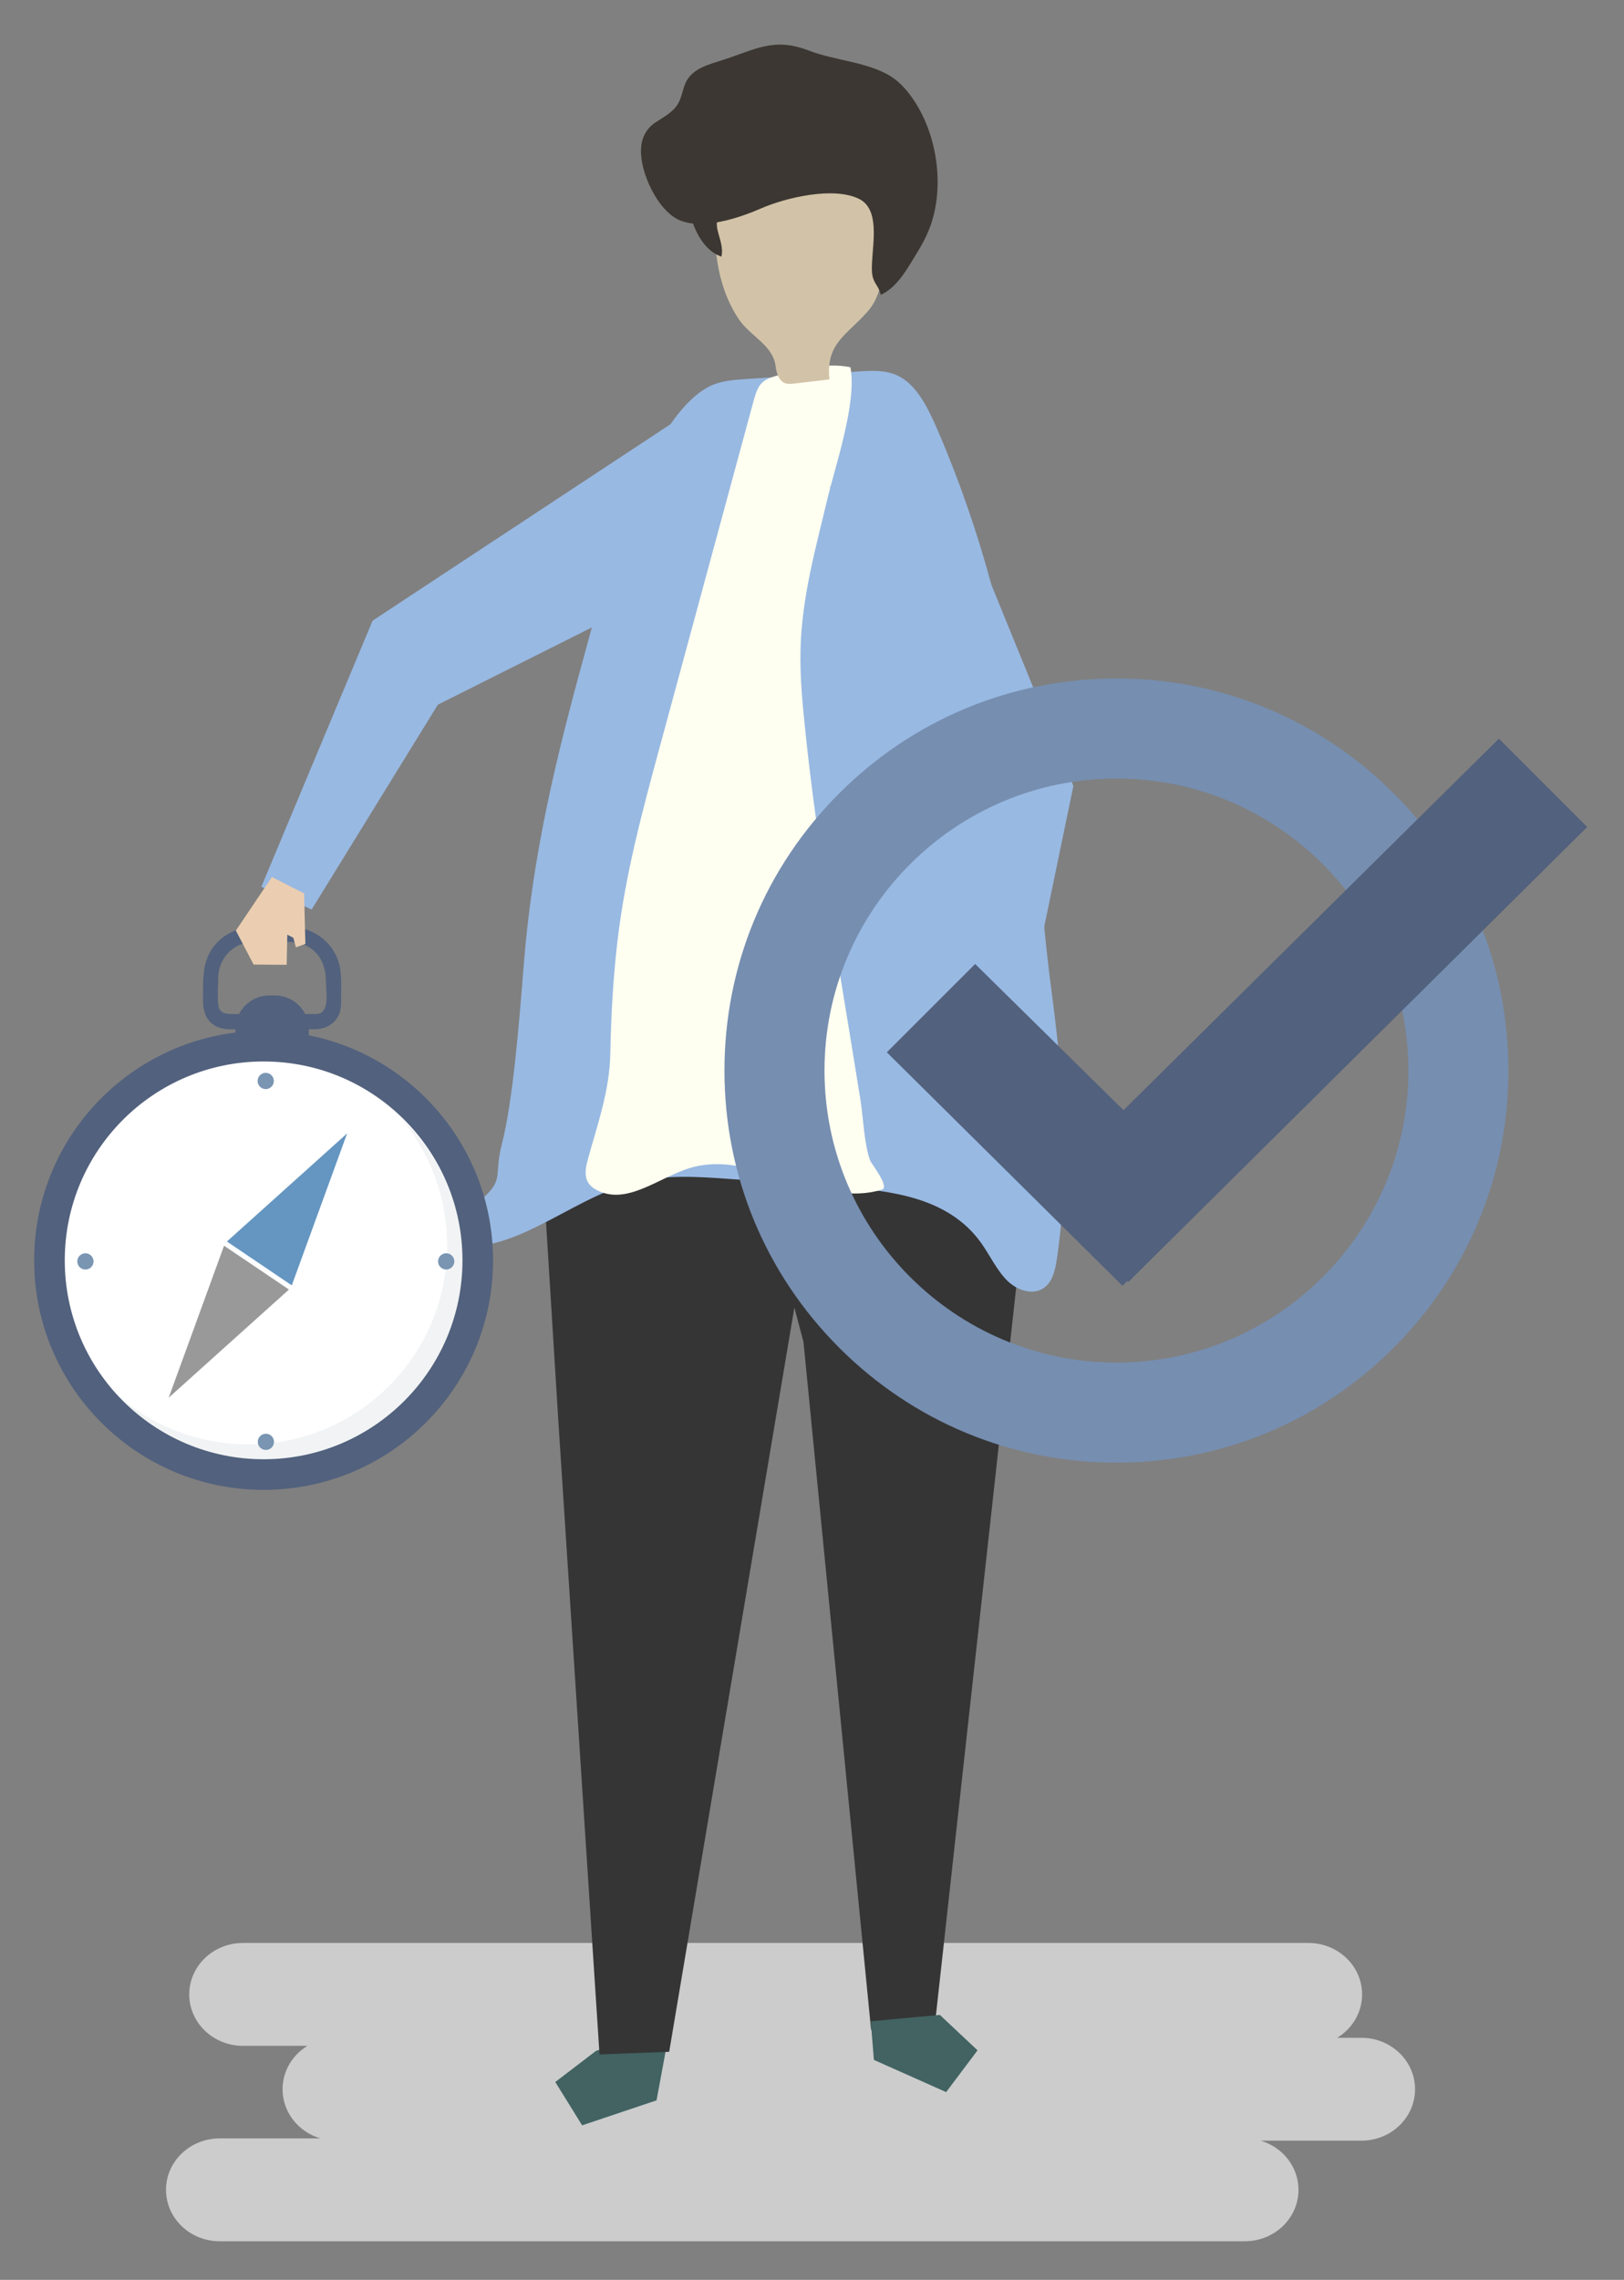 <?xml version="1.0" encoding="utf-8"?>
<!-- Generator: Adobe Illustrator 16.0.0, SVG Export Plug-In . SVG Version: 6.00 Build 0)  -->
<!DOCTYPE svg PUBLIC "-//W3C//DTD SVG 1.1//EN" "http://www.w3.org/Graphics/SVG/1.1/DTD/svg11.dtd">
<svg version="1.1" xmlns="http://www.w3.org/2000/svg" xmlns:xlink="http://www.w3.org/1999/xlink" x="0px" y="0px" width="142.5px"
	 height="200px" viewBox="0 0 142.5 200" enable-background="new 0 0 142.5 200" xml:space="preserve">
<rect x="0" y="0" width="142.5" height="200" fill="#808080" stroke="none"/>
<g id="Background">
</g>
<g id="shadow">
	<path fill="#CCCCCC" d="M119.457,178.767h-2.123c1.313-0.801,2.185-2.206,2.185-3.807l0,0c0-2.491-2.108-4.513-4.708-4.513H21.316
		c-2.602,0-4.71,2.021-4.71,4.513l0,0c0,2.49,2.108,4.512,4.71,4.512h5.662c-1.313,0.8-2.184,2.205-2.184,3.808l0,0
		c0,2.027,1.396,3.743,3.321,4.312h-8.839c-2.601,0-4.709,2.02-4.709,4.51l0,0c0,2.493,2.108,4.513,4.709,4.513h89.952
		c2.602,0,4.709-2.02,4.709-4.513l0,0c0-2.027-1.396-3.742-3.319-4.312h8.838c2.602,0,4.71-2.02,4.71-4.51l0,0
		C124.167,180.786,122.059,178.767,119.457,178.767z"/>
</g>
<g id="object">
	<g>
		<polygon fill="#98B9E2" points="59.004,51.494 38.42,61.819 27.346,79.786 22.93,77.795 32.694,54.449 59.812,36.569 		"/>
	</g>
	<polygon id="XMLID_10_" fill="#426362" points="58.215,180.988 57.609,184.253 51.08,186.445 48.725,182.645 52.292,179.917 
		58.82,177.724 	"/>
	<polygon id="XMLID_9_" fill="#353535" points="72.235,99.657 58.719,179.993 52.605,180.225 48.974,124.366 47.257,96.621 	"/>
	<polygon id="XMLID_7_" fill="#353535" points="90.727,98.802 82.041,177.549 76.435,178.067 70.502,117.727 65.797,99.938 	"/>
	<polygon fill="#426362" points="82.468,176.757 76.406,177.318 76.682,180.705 83.021,183.53 85.776,179.864 	"/>
	<polygon fill="#484F5B" points="48.725,101.105 45.959,91.828 48.725,81.303 90.727,82.835 90.727,98.802 	"/>
	<path fill="#98B9E2" d="M93.347,103.423c-0.069,2.265-0.255,4.545-0.588,6.864c-0.129,0.902-0.309,1.87-0.905,2.478
		c-0.943,0.96-2.496,0.538-3.457-0.405c-0.959-0.943-1.548-2.28-2.357-3.393c-2.833-3.896-7.772-4.507-12.189-4.827
		c-3.229-0.235-6.46-0.471-9.69-0.706c-2.947-0.214-5.946-0.424-8.815,0.356c-5.508,1.497-10.486,6.569-16.065,5.414
		c-0.215-0.045,2.88-3.882,3.189-4.174c1.746-1.641,0.874-1.963,1.558-4.626c0.972-3.783,1.512-10.473,1.931-15.768
		c0.762-9.647,2.822-18.128,5.345-27.284c1.253-4.544,2.388-9.167,4.112-13.492c1.351-3.388,3.772-8.35,6.748-9.918
		c1.007-0.53,2.125-0.611,3.216-0.685c3.312-0.223,6.623-0.445,9.933-0.668c1.207-0.08,2.463-0.151,3.571,0.422
		c1.664,0.861,2.625,2.952,3.466,4.904c3.774,8.758,6.233,18.252,7.672,28.077c1.005,6.871,1.31,13.891,2.21,20.671
		C92.986,92.349,93.52,97.833,93.347,103.423z"/>
	<path fill="#FFFFF1" d="M70.244,56.914c-0.069,2.53,0.194,5.049,0.456,7.549c0.746,7.127,1.886,14.181,3.037,21.217
		c0.585,3.583,1.183,7.164,1.755,10.749c0.265,1.662,0.317,3.84,0.858,5.385c0.074,0.207,1.746,2.328,1.045,2.543
		c-5.507,1.702-11.279-3.545-16.8-1.911c-2.798,0.83-5.625,3.381-8.286,1.922c-0.325-0.179-0.651-0.438-0.811-0.848
		c-0.227-0.585-0.062-1.282,0.107-1.894c0.843-3.063,1.884-5.938,1.948-9.204c0.064-3.341,0.25-6.718,0.646-10.018
		c0.698-5.831,2.192-11.346,3.674-16.809c2.738-10.098,5.476-20.192,8.214-30.289c0.146-0.54,0.301-1.099,0.58-1.493
		c0.334-0.472,0.796-0.641,1.239-0.78c2.137-0.667,4.552-1.25,6.716-0.817c0.585,3.112-1.325,8.62-2.021,11.556
		C71.589,48.045,70.37,52.293,70.244,56.914z"/>
	<g>
		<circle fill="#52617D" cx="23.131" cy="110.566" r="20.133"/>
	</g>
	<g>
		<circle fill="#FFFFFF" cx="23.131" cy="110.566" r="17.448"/>
	</g>
	<g opacity="0.07">
		<g>
			<path fill="#2E4661" d="M35.105,97.988c2.576,3.042,4.131,6.976,4.131,11.274c0,9.636-7.812,17.449-17.448,17.449
				c-4.636,0-8.85-1.81-11.975-4.76c3.201,3.778,7.979,6.175,13.317,6.175c9.637,0,17.448-7.812,17.448-17.448
				C40.579,105.679,38.476,101.17,35.105,97.988z"/>
		</g>
	</g>
	<polygon fill="#999999" points="19.661,109.28 25.354,113.125 14.802,122.613 	"/>
	<polygon fill="#6596C1" points="19.909,108.913 25.603,112.76 30.461,99.425 	"/>
	<g>
		<g>
			<circle fill="#7995B2" cx="39.152" cy="110.657" r="0.713"/>
			<circle fill="#7995B2" cx="7.495" cy="110.657" r="0.713"/>
		</g>
		<g>
			<circle fill="#7995B2" cx="23.316" cy="94.829" r="0.713"/>
			<circle fill="#7995B2" cx="23.331" cy="126.486" r="0.712"/>
		</g>
	</g>
	<g>
		<path fill="#52617D" d="M27.096,91.479h-6.442v-1.184c0-1.637,1.328-2.965,2.965-2.965h0.513c1.638,0,2.965,1.328,2.965,2.965
			V91.479z"/>
		<path fill="#52617D" d="M29.509,83.866c-0.727-1.566-2.313-2.52-4.021-2.554c-0.975-0.021-1.952,0-2.927,0
			c-1.408,0-2.739,0.449-3.672,1.551c-0.939,1.108-1.07,2.381-1.07,3.766c0,1.201-0.184,2.604,1.017,3.335
			c0.704,0.429,1.586,0.321,2.377,0.321c2.162,0,4.325,0,6.487,0c0.026,0.002,0.055,0.002,0.084,0c0.043,0,0.084-0.003,0.122-0.01
			c0.813-0.083,1.519-0.524,1.848-1.301c0.201-0.477,0.177-0.968,0.177-1.474C29.931,86.27,30.041,85.013,29.509,83.866z
			 M27.784,88.959c-1.543,0-3.087,0-4.63,0c-0.89,0-1.779,0-2.669,0c-0.637,0-1.271-0.032-1.338-0.854
			c-0.063-0.769-0.016-1.576,0-2.347c0.028-1.438,0.979-2.702,2.397-3.039c0.799-0.189,1.713-0.082,2.527-0.082
			c0.93,0,1.931-0.108,2.79,0.314c1.313,0.647,1.742,1.905,1.742,3.271C28.604,87.009,28.969,88.891,27.784,88.959z"/>
	</g>
	<polygon fill="#EBCEB1" points="26.682,78.376 23.86,76.937 20.697,81.636 22.253,84.615 25.153,84.637 25.211,81.995 
		25.739,82.265 25.964,83.107 26.797,82.803 	"/>
	<g>
		<polygon fill="#98B9E2" points="72.809,42.726 85.213,71.819 84.187,93.098 89.002,93.959 94.187,68.945 81.802,38.586 		"/>
	</g>
	<polygon fill="#EBCEB1" points="87.649,92.24 90.727,93.099 89.868,98.752 86.677,99.902 84.506,97.937 86.268,95.936 
		85.691,95.774 84.948,96.246 84.538,95.452 	"/>
	<g>
		<path fill="#768EB0" d="M97.964,128.312c-9.188,0-17.825-3.579-24.322-10.076c-6.497-6.495-10.074-15.132-10.074-24.319
			c0-9.188,3.577-17.827,10.074-24.323c6.497-6.496,15.134-10.074,24.322-10.074s17.825,3.579,24.321,10.074
			c6.496,6.497,10.073,15.135,10.073,24.323c0,9.188-3.577,17.824-10.073,24.319C115.789,124.732,107.152,128.312,97.964,128.312z
			 M97.964,68.298c-14.126,0-25.617,11.492-25.617,25.618c0,14.124,11.491,25.617,25.617,25.617s25.618-11.493,25.618-25.617
			C123.582,79.79,112.09,68.298,97.964,68.298z"/>
	</g>
	<polygon fill="#52617D" points="139.271,72.548 131.524,64.799 98.584,97.39 85.565,84.566 77.816,92.314 98.492,112.795 
		98.906,112.383 98.996,112.474 	"/>
	<path fill="#D2C3A8" d="M68.607,33.446c0.09,0.08,0.195,0.143,0.319,0.182c0.24,0.08,0.506,0.052,0.76,0.021
		c1.032-0.122,2.064-0.244,3.098-0.366c-0.342-3.162,1.51-3.878,3.31-5.914c1.828-2.062,1.265-4.843,1.16-7.367
		c-0.029-0.702-0.062-1.428-0.359-2.064c-0.523-1.12-1.735-1.737-2.915-2.104c-3.008-0.934-6.447-0.704-9.099,1
		c-0.705,0.454-1.361,1.023-1.746,1.771c-0.588,1.152-0.438,2.524-0.271,3.808c0.251,1.97,0.834,3.906,1.949,5.568
		c1.039,1.547,3.016,2.289,3.245,4.146C68.117,32.606,68.262,33.146,68.607,33.446z"/>
	<g>
		<path fill="#3C3732" d="M62.948,20.122c0.176,0.793,0.546,1.599,0.353,2.39c-1.264-0.43-2.086-1.721-2.534-3.033
			c-0.204-0.595-0.348-1.225-0.3-1.855c0.051-0.631,0.322-1.262,0.821-1.618c0.692-0.497,1.938-0.3,2.134,0.598
			C63.625,17.513,62.683,18.925,62.948,20.122z"/>
		<path fill="#3C3732" d="M56.244,13.14c0.03-0.954,0.391-1.803,1.244-2.379c0.734-0.495,1.58-0.905,2.025-1.693
			c0.348-0.613,0.396-1.369,0.738-1.981c0.622-1.111,1.969-1.438,3.142-1.815c2.934-0.94,4.512-2.029,7.615-0.822
			c2.208,0.855,5.062,0.971,7.112,2.221c0.853,0.523,1.583,1.361,2.179,2.295c2.071,3.238,2.57,7.789,1.222,11.165
			c-0.303,0.756-0.686,1.452-1.099,2.117c-0.817,1.332-1.695,2.969-3.146,3.62c-0.089-0.629-0.558-0.974-0.703-1.59
			c-0.106-0.444-0.07-0.908-0.049-1.365c0.089-1.775,0.634-4.582-1.139-5.462c-2.243-1.114-6.445-0.109-8.605,0.833
			c-1.909,0.833-5.131,1.919-7.171,1.024C57.717,18.479,56.178,15.172,56.244,13.14z"/>
	</g>
</g>
</svg>
